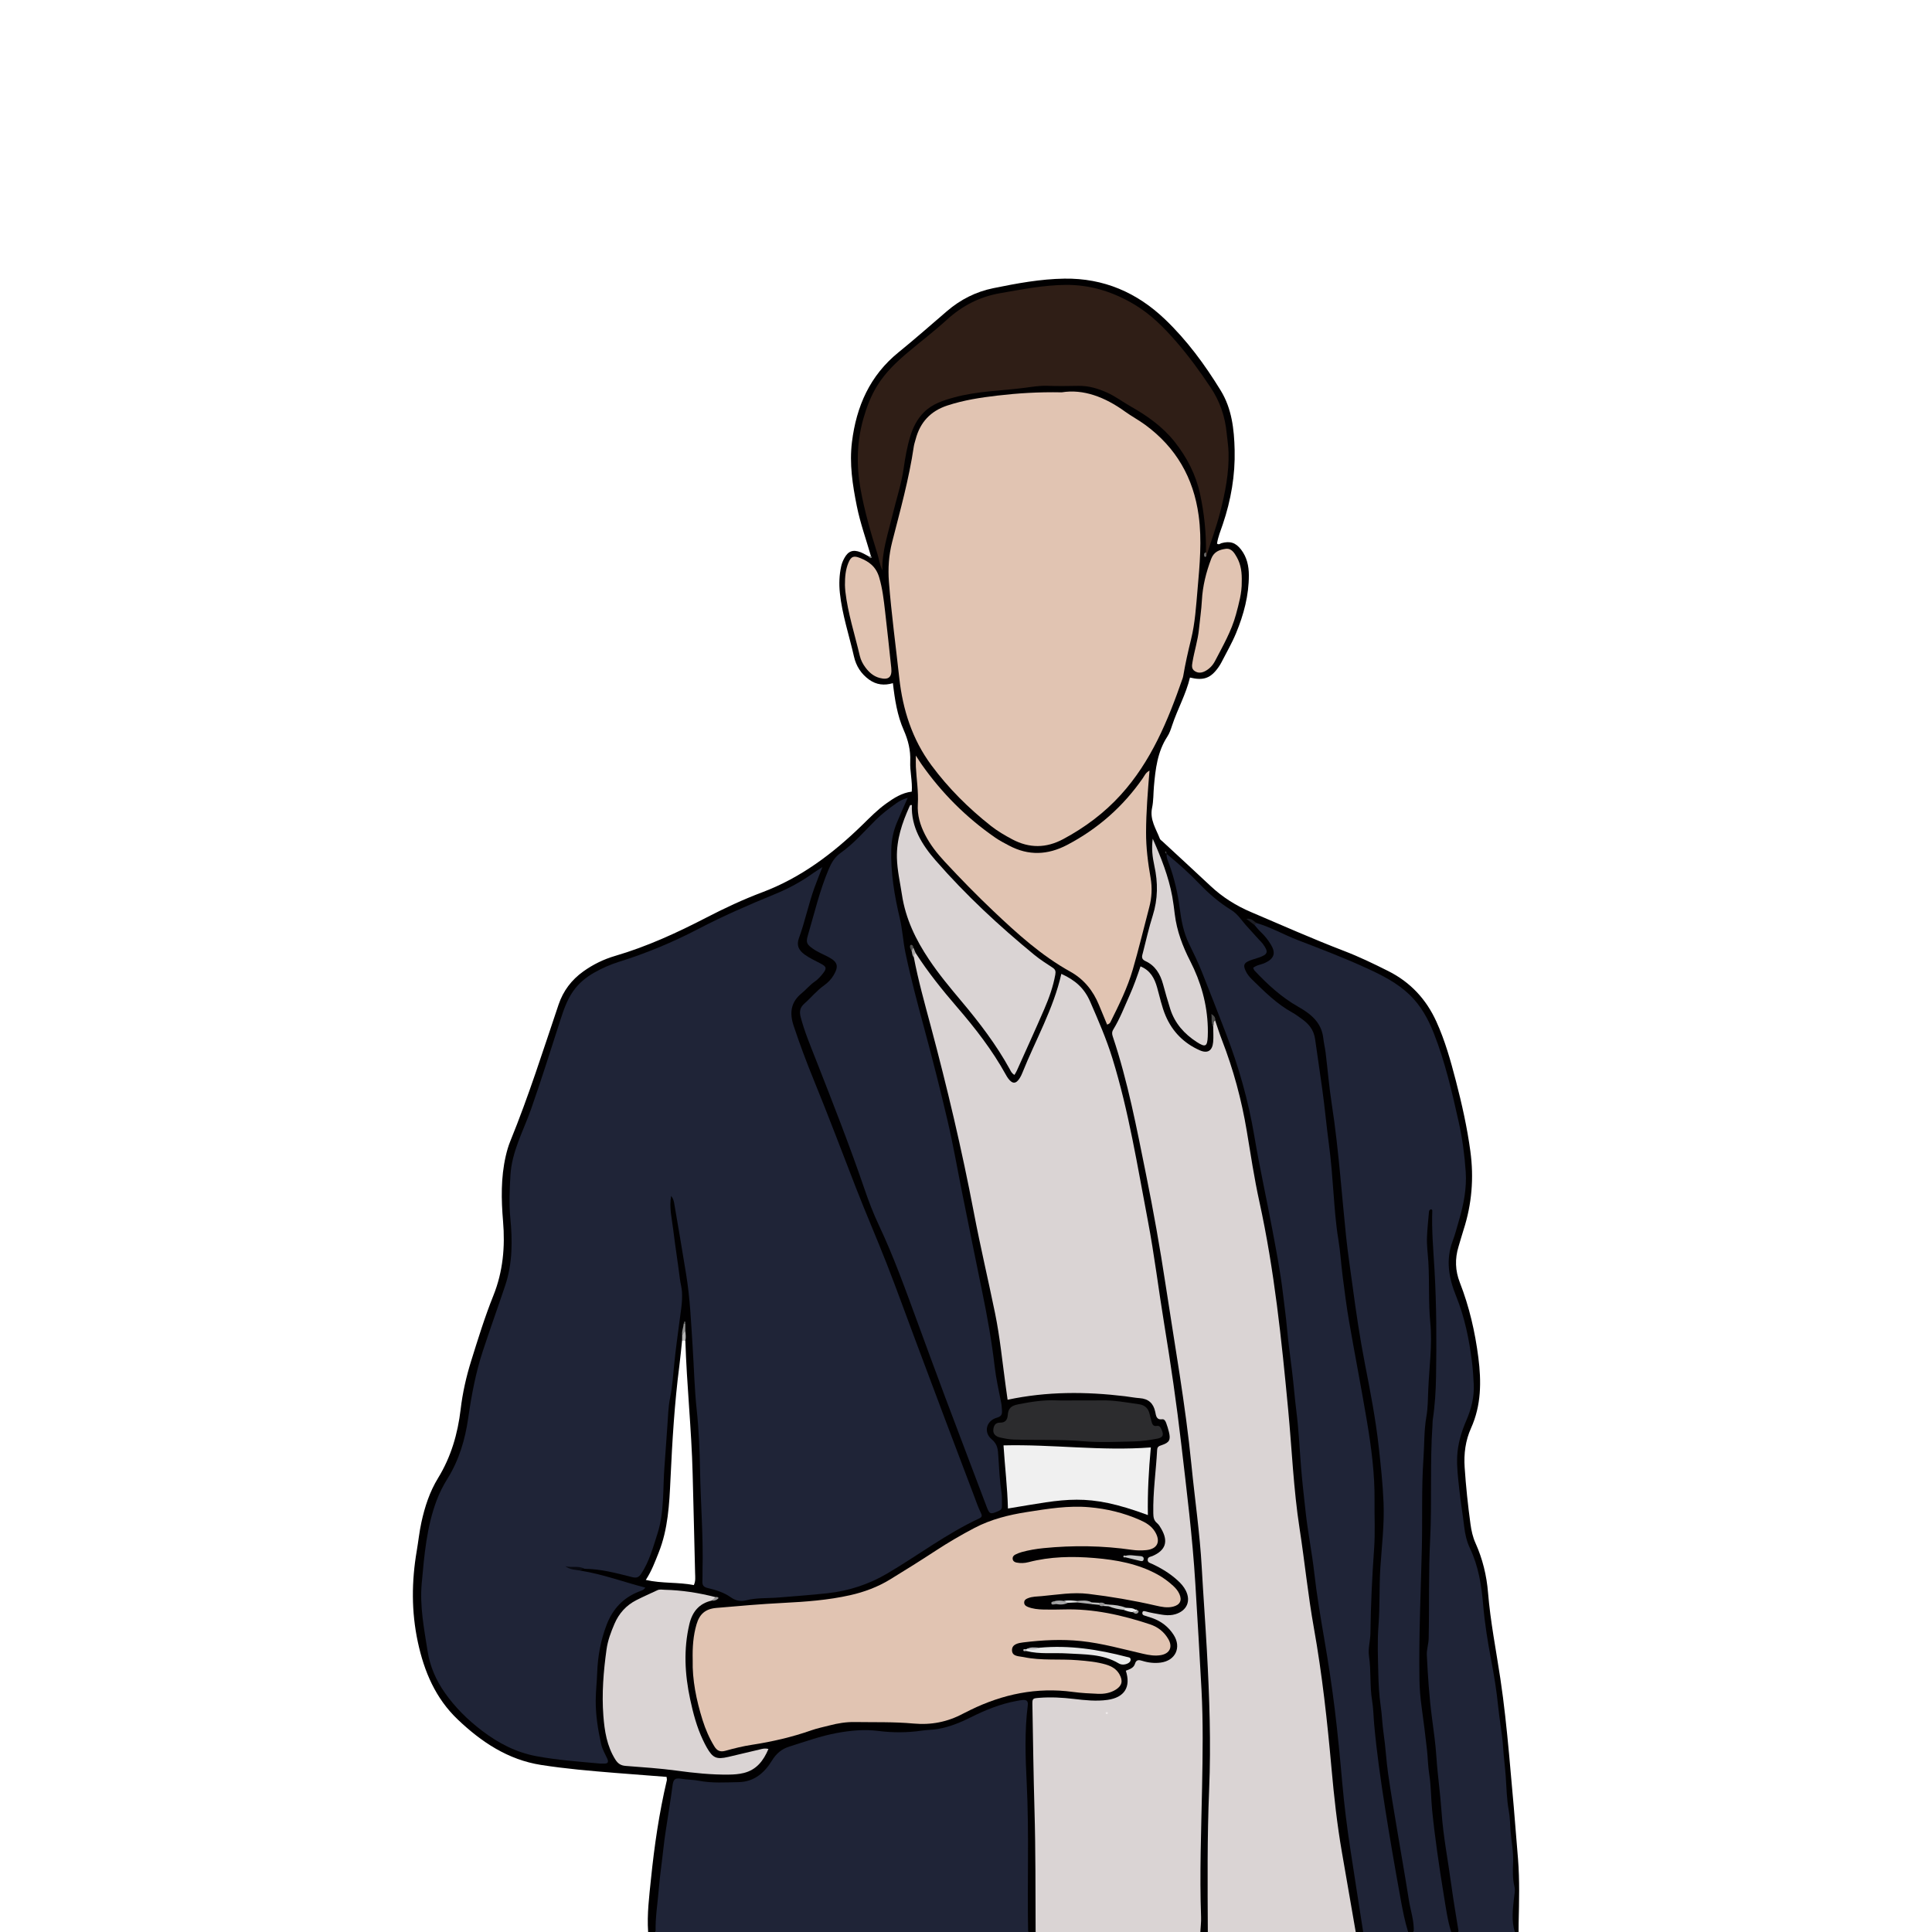 <?xml version="1.0" encoding="utf-8"?>
<!-- Generator: Adobe Illustrator 27.5.0, SVG Export Plug-In . SVG Version: 6.00 Build 0)  -->
<svg version="1.1" id="Design" xmlns="http://www.w3.org/2000/svg" xmlns:xlink="http://www.w3.org/1999/xlink" x="0px" y="0px"
	 viewBox="0 0 2000 2000" style="enable-background:new 0 0 2000 2000;" xml:space="preserve">
<rect style="fill:#FFFFFF;" width="2000" height="2000"/>
<g>
	<path style="fill:#DAD4D4;" d="M1242.58,2000c-56.841,0-113.683,0-170.524,0c-2.354-2.587-2.621-5.794-2.698-9.06
		c-0.061-2.583-0.097-5.167-0.043-7.749c1.36-64.241-3.085-128.422-1.949-192.66c0.138-7.781-2.274-15.325-1.84-23.14
		c0.547-9.858,2.297-11.641,12.108-12.302c19.729-1.33,39.288,2.276,58.98,1.898c3.871-0.074,7.763,0.153,11.581-0.695
		c10.912-2.424,16.619-9.728,16.047-20.484c-0.528-9.931,10.522-20.128,20.424-18.632c6.112,0.924,12.21,1.65,18.277,0.181
		c11.429-2.767,15.377-11.879,9.866-22.137c-3.995-7.436-10.116-12.436-17.59-16.012c-2.917-1.396-6.007-2.381-8.908-3.801
		c-2.664-1.303-5.497-2.773-4.72-6.389c0.887-4.126,4.404-3.14,7.103-2.783c5.758,0.76,11.433,2.209,17.22,2.687
		c7.827,0.646,15.297-0.79,18.902-8.651c3.395-7.402-0.064-13.674-5.169-19.295c-7.085-7.801-16.053-12.896-24.997-18.094
		c-10.059-5.846-10.193-9.372-0.751-15.623c9.302-6.158,11.808-13.494,5.24-22.865c-7.035-10.038-8.3-20.601-7.788-32.093
		c0.733-16.446,2.397-32.806,4.06-49.171c0.416-4.093,2.031-7.09,5.608-9.551c8.176-5.626,8.474-15.442,0.289-21.149
		c-4.568-3.185-7.529-6.808-8.932-12.011c-1.626-6.031-5.94-8.979-11.828-9.944c-30.981-5.081-62.077-7.609-93.478-4.689
		c-12.524,1.165-25.104,1.604-37.379,4.808c-7.745,2.022-9.506-3.593-10.469-9.274c-2.427-14.324-3.879-28.786-5.715-43.193
		c-5.235-41.076-15.131-81.243-24.021-121.591c-10.213-46.35-17.438-93.332-29.588-139.265
		c-11.559-43.701-22.631-87.527-33.75-131.341c-1.265-4.984-2.961-9.938-2.248-15.237c0.58-2.256,1.303-4.39,4.152-4.591
		c2.976,0.886,4.893,3.099,6.491,5.535c15.1,23.014,33.673,43.273,51.059,64.472c13.332,16.255,25.316,33.436,35.988,51.554
		c2.046,3.473,3.834,8.501,8.789,7.77c4.107-0.606,5.323-5.341,6.751-8.848c10.092-24.797,22.393-48.644,31.626-73.817
		c2.118-5.773,3.763-11.646,5.431-17.531c2.61-9.21,5.453-10.561,13.572-5.297c11.932,7.736,20.274,18.357,26.158,31.507
		c23.806,53.207,35.91,109.598,46.702,166.437c9.211,48.514,17.241,97.21,25.115,145.957
		c12.814,79.335,22.922,159.011,31.119,238.905c3.448,33.606,4.488,67.523,6.893,101.259c4.204,58.98,4.445,118.005,3.107,176.98
		c-0.9,39.669-1.209,79.324-1.563,118.989C1245.258,1993.542,1245.188,1997.12,1242.58,2000z"/>
	<path style="fill:#DAD4D4;" d="M1403.416,2000c-51.028,0-102.056,0-153.084,0c-3.079-3.48-2.785-7.777-2.789-11.95
		c-0.039-38.409-1.371-76.879,0.423-115.207c1.42-30.34,1.673-60.635,1.285-90.926c-0.487-38.016-2.901-75.983-5.329-113.942
		c-2.841-44.413-5.903-88.772-11.442-132.962c-6.58-52.496-12.909-104.975-21.406-157.254
		c-10.822-66.583-21.268-133.195-35.129-199.226c-7.028-33.479-14.143-66.948-24.73-99.538c-2.241-6.9-1.803-13.175,1.496-19.595
		c8.711-16.949,16.45-34.328,22.915-52.281c3.081-8.555,7.489-9.526,14.519-3.731c4.639,3.824,7.27,8.935,9.28,14.488
		c3.193,8.823,4.834,18.078,7.711,26.99c5.446,16.871,16.57,28.963,31.69,37.566c9.7,5.519,14.212,2.724,14.487-8.492
		c0.095-3.869-0.169-7.748,0.267-11.615c0.665-2.745,0.492-6.135,4.69-6.203c3.71,2.644,4.414,6.968,6.021,10.795
		c18.008,42.895,27.117,88.053,34.313,133.739c7.233,45.923,18.884,91.068,24.54,137.271c6.271,51.234,12.196,102.5,15.55,154.039
		c3.817,58.673,12.414,116.817,21.678,174.793c9.835,61.549,17.303,123.308,22.963,185.358
		c4.108,45.036,12.514,89.492,20.763,133.934C1404.96,1990.698,1406.975,1995.518,1403.416,2000z"/>
	<path style="fill:#010001;" d="M1255.889,1062.274c0.02,5.485,0.455,11.007-0.035,16.446c-0.811,8.995-5.71,12.169-13.906,8.527
		c-16.266-7.229-28.183-19.098-35.237-35.576c-4.078-9.526-6.083-19.695-8.918-29.606c-2.657-9.29-6.844-17.443-17.134-21.668
		c-3.377,10.026-6.846,19.96-11.148,29.58c-5.396,12.064-10.115,24.448-17.035,35.764c-1.555,2.543-1.415,4.63-0.544,7.228
		c15.63,46.571,24.716,94.712,34.431,142.721c7.678,37.947,14.472,76.045,20.265,114.309
		c9.412,62.161,20.568,124.065,26.765,186.703c3.492,35.3,8.678,70.438,10.649,105.886c1.594,28.672,3.727,57.308,5.312,85.984
		c2.656,48.064,4.34,96.13,2.33,144.222c-2.051,49.07-1.605,98.133-1.352,147.208c-2.584,0-5.167,0-7.751,0
		c0.275-5.148,0.947-10.311,0.761-15.443c-1.622-44.87,0.19-89.705,1.047-134.552c0.642-33.558,1.175-67.131-0.599-100.668
		c-1.941-36.71-4.174-73.406-6.393-110.099c-2.922-48.331-8.982-96.283-14.558-144.305c-4.832-41.619-10.871-83.066-17.679-124.428
		c-5.861-35.609-10.146-71.505-16.92-106.952c-10.764-56.317-19.707-113.065-36.702-168.029
		c-6.196-20.039-14.577-39.254-22.92-58.439c-6.161-14.168-15.341-22.306-29.929-28.963c-8.177,36.372-26.818,68.58-40.465,102.767
		c-0.714,1.789-1.578,3.55-2.603,5.178c-3.845,6.103-7.516,6.232-11.864,0.452c-0.966-1.284-1.795-2.683-2.573-4.092
		c-13.957-25.274-31.53-47.952-50.323-69.719c-15.408-17.847-30.136-36.191-42.924-56.033c-1.082-0.694-2.162-1.388-2.6-2.676
		c-0.015,0.033-0.553,0.695-0.553,0.695s0.47,0.712,0.485,0.756c0.149,1.801-0.581,3.666,0.678,5.28
		c4.573,24.095,11.197,47.685,17.524,71.35c17.079,63.874,32.288,128.168,44.656,193.147c6.631,34.839,14.807,69.381,21.931,104.13
		c5.123,24.987,7.557,50.399,11.041,75.643c0.657,4.761,1.333,9.519,1.962,14.003c40.628-8.688,80.994-8.493,121.504-3.624
		c5.123,0.616,10.21,1.645,15.348,1.996c9.062,0.619,14.137,5.469,15.962,14.086c0.878,4.146,1.121,8.561,7.413,7.771
		c2.054-0.258,3.263,1.977,3.926,3.792c1.105,3.023,2.068,6.115,2.832,9.242c2.01,8.222,0.636,11.035-7.538,13.752
		c-2.767,0.92-4.454,1.543-4.634,4.856c-1.19,21.901-4.418,43.672-3.989,65.687c0.079,4.081,0.517,7.391,3.905,10.173
		c1.923,1.579,3.276,3.985,4.538,6.215c7.336,12.954,4.265,21.989-9.347,27.856c-1.958,0.844-4.755,0.728-4.898,3.792
		c-0.14,3.005,2.452,3.359,4.446,4.288c9.705,4.521,18.781,10.007,26.705,17.296c3.355,3.086,6.342,6.428,8.367,10.544
		c5.367,10.908,0.922,20.637-10.697,24.241c-7.865,2.439-15.349,0.207-22.943-1.027c-2.859-0.465-5.668-1.252-8.484-1.955
		c-1.366-0.341-2.517-0.407-2.888,1.312c-0.326,1.511,0.43,2.51,1.743,2.971c2.738,0.96,5.549,1.711,8.286,2.675
		c9.455,3.328,17.05,9.131,22.415,17.602c8.175,12.91,1.777,26.5-13.428,28.544c-6.473,0.87-12.872,0.158-19.136-1.804
		c-3.214-1.006-6.207-1.541-7.536,2.987c-1.323,4.508-5.677,5.739-9.478,7.236c5.43,16.852-1.354,27.724-19.025,30.199
		c-11.585,1.623-23.204,0.368-34.762-0.997c-11.889-1.405-23.799-2.073-35.761-1.14c-7.233,0.564-7.301,0.576-7.162,8.031
		c0.665,35.836,1.09,71.68,2.135,107.505c1.233,42.296,0.991,84.597,1.178,126.897c-2.584,0-5.167,0-7.751,0
		c-3.075-3.48-2.791-7.774-2.811-11.952c-0.071-14.208-0.324-28.423,0.025-42.623c1.3-52.95-2.654-105.829-1.996-158.767
		c0.052-4.197-0.026-8.395,0.156-12.591c0.496-11.451,0.04-11.934-10.885-9.616c-13.026,2.764-25.72,6.983-37.268,13.417
		c-31.664,17.645-65.966,19.677-100.688,16.897c-18.722-1.499-36.673,0.123-54.634,4.488c-7.214,1.753-14.29,4.049-21.436,6.071
		c-15.073,4.265-28.651,9.596-37.84,24.343c-8.283,13.293-22.413,18.409-38.525,18.318c-16.18-0.091-32.281-0.71-48.267-3.021
		c-7.24-1.047-10.527,1.052-11.688,8.613c-6.96,45.311-13.348,90.682-16.918,136.408c-0.278,3.559-0.256,7.137-2.84,10.012
		c-2.584,0-5.167,0-7.751,0c-1.275-18.435,1.087-36.691,2.948-54.945c3.502-34.347,8.476-68.476,16.414-102.121
		c0.203-0.861-0.12-1.845-0.259-3.515c-17.685-1.366-35.349-2.667-53.001-4.108c-25.725-2.099-51.465-4.271-76.963-8.27
		c-34.18-5.361-61.619-23.632-86.126-46.941c-23.096-21.968-34.875-49.721-41.432-80.366c-6.72-31.402-6.504-62.723-1.128-94.205
		c1.682-9.847,2.691-19.794,4.824-29.584c3.523-16.179,8.596-31.757,17.291-45.927c13.426-21.877,20.372-45.868,23.345-71.104
		c2.009-17.049,5.77-33.675,10.863-50.012c7.096-22.763,14.126-45.572,23.008-67.712c9.973-24.857,12.269-50.503,10.027-76.95
		c-1.911-22.548-2.321-45.148,2.771-67.435c1.215-5.319,2.746-10.636,4.806-15.679c18.891-46.269,33.916-93.898,49.896-141.191
		c4.799-14.203,13.414-25.594,25.597-34.317c10.06-7.202,21.057-12.596,32.876-16.063c32.945-9.664,63.963-23.868,94.34-39.596
		c18.91-9.791,38.16-18.813,58.093-26.311c40.041-15.062,73.291-40.213,103.558-69.721c7.866-7.669,15.518-15.54,24.456-21.969
		c8.081-5.813,16.402-11.251,26.71-12.488c0.761-10.834-2.025-21.021-1.594-31.281c0.483-11.5-2.109-21.911-6.766-32.475
		c-6.654-15.092-9.211-31.471-11.172-48.525c-8.96,2.67-17.163,1.73-24.673-3.689c-8.251-5.954-13.395-14.03-15.598-23.728
		c-4.989-21.966-12.264-43.417-14.639-65.982c-0.991-9.422-0.628-18.692,1.438-27.88c0.627-2.79,1.783-5.543,3.149-8.069
		c4.005-7.404,9.025-9.243,16.903-6.175c2.975,1.159,5.724,2.899,8.576,4.374c0.732,0.164,1.581,1.598,2.135-0.194
		c-4.953-17.33-11.118-34.321-14.673-52.043c-4.388-21.873-7.793-43.771-5.006-66.252c4.584-36.971,18.556-68.79,48.177-92.821
		c17.042-13.826,33.509-28.361,50.17-42.653c13.994-12.003,29.852-20.074,47.988-23.771c24.357-4.964,48.757-9.533,73.718-9.881
		c40.531-0.564,74.947,14.35,103.947,42.046c22.781,21.757,41.314,46.997,57.73,73.775c11.538,18.82,13.891,40.04,14.417,61.455
		c0.648,26.36-3.797,52.012-12.25,76.988c-2.245,6.632-4.972,13.152-6,20.036c2.074,1.543,3.303-0.119,4.645-0.482
		c8.891-2.407,14.679-0.623,20.321,6.741c5.951,7.768,7.986,16.892,8.004,26.389c0.04,20.961-5.31,40.889-13.243,60.054
		c-4.301,10.393-10.022,20.201-15.151,30.248c-0.877,1.719-1.906,3.377-3.017,4.956c-8.057,11.442-15.434,14.197-29.572,10.759
		c-4.056,17.247-12.926,32.722-18.445,49.494c-1.305,3.966-2.66,8.091-4.917,11.538c-10.311,15.75-12.337,33.63-13.924,51.663
		c-0.65,7.39-0.392,14.957-1.92,22.152c-2.593,12.219,4.095,21.681,8.053,31.997c0.419,1.093,1.716,1.87,2.655,2.74
		c16.576,15.358,33.248,30.613,49.712,46.09c12.378,11.636,26.406,20.464,42.037,27.115c32.028,13.629,63.834,27.772,96.346,40.249
		c15.657,6.008,30.759,13.294,45.744,20.828c22.829,11.477,39.151,28.997,49.711,52.189c8.996,19.758,14.797,40.545,20.232,61.439
		c6.25,24.026,11.67,48.222,15.004,72.881c3.741,27.667,1.538,54.682-7.028,81.227c-1.879,5.824-3.471,11.741-5.265,17.593
		c-3.826,12.485-3.397,24.802,1.35,36.964c9.786,25.071,15.794,51.073,19.198,77.721c3.189,24.966,3.066,49.533-7.569,73.121
		c-5.813,12.892-7.543,26.579-6.602,40.668c1.313,19.647,3.37,39.219,6.044,58.718c0.917,6.69,2.362,13.343,5.17,19.581
		c7.357,16.344,11.547,33.578,12.995,51.33c2.443,29.955,8.301,59.383,12.759,89.028c3.885,25.839,6.553,51.831,8.984,77.832
		c3.392,36.289,6.44,72.612,9.3,108.947c1.724,21.909,1.125,43.881,0.648,65.834c-0.07,3.222-0.059,6.446-0.085,9.669
		c-1.292,0-2.584,0-3.875,0c-5.301-2.935-4.287-8.139-4.647-12.866c-1.125-14.785,1.048-29.485,0.645-44.357
		c-0.798-29.424-4.606-58.513-6.895-87.744c-3.373-43.083-7.169-86.196-15.005-128.763c-5.031-27.327-8.554-54.825-11.573-82.412
		c-1.167-10.664-3.213-21.244-7.751-30.89c-12.013-25.536-11.823-53.264-15.749-80.312c-3.559-24.518,1.284-47.304,10.593-69.801
		c8.661-20.928,5.267-42.618,1.813-64.003c-3.35-20.738-8.103-41.188-16.319-60.655c-7.611-18.033-7.999-36.223-2.078-54.862
		c4.391-13.823,8.94-27.594,11.52-41.986c2.894-16.147,2.213-32.244-0.062-48.162c-5.676-39.719-15.604-78.467-28.414-116.498
		c-11.844-35.164-36.183-57.438-69.857-71.811c-29.702-12.678-60.038-23.748-89.616-36.691c-7.394-3.235-14.663-6.746-22.106-9.821
		c-1.796-0.781-2.997-2.597-6.028-3.396c2.751,1.065,3.964,2.558,5.588,3.487c6.229,5.256,11.822,11.065,15.652,18.302
		c5.355,10.121,3.152,16.886-7.002,22.23c-8.815,4.64-8.893,4.922-2.116,11.97c10.804,11.235,22.814,21.055,36.428,28.611
		c16.705,9.271,26.303,22.4,28.675,41.915c6.033,49.629,12.798,99.147,17.311,148.977c6.318,69.76,16.233,139.067,29.703,207.85
		c8.693,44.394,15.687,89.224,13.989,134.49c-1.316,35.068-2.913,70.181-4.89,105.251c-1.634,28.989-0.534,58.018,2.038,86.993
		c6.628,74.678,20.017,148.331,33.132,222.032c0.794,4.464,1.763,8.972-1.62,12.922c-1.938,0-3.876,0-5.813,0
		c-4.035-2.029-4.56-6.015-5.345-9.785c-12.709-61.022-22.992-122.436-30.506-184.327c-3.501-28.837-5.794-57.787-7.082-86.744
		c-1.015-22.819,0.44-45.84,2.175-68.605c5.347-70.145,5.228-139.885-9.628-209.031c-13.106-60.999-21.715-122.721-27.554-184.755
		c-5.413-57.517-11.585-114.904-19.399-172.143c-2.025-14.83-8.492-25.271-21.302-32.376c-16.254-9.014-29.862-21.379-42.918-34.406
		c-2.287-2.282-4.483-4.653-6.272-7.362c-6.381-9.661-4.755-15.047,5.897-19.487c1.787-0.745,3.633-1.344,5.442-2.039
		c5.52-2.12,7.331-6.103,3.176-10.372c-11.89-12.217-20.806-27.312-35.372-36.927c-14.125-9.324-26.22-20.973-37.657-33.274
		c-7.226-7.772-17.276-12.708-22.401-22.503c-0.068-1.125-2.296-1.472-1.135-3.074c-0.914,1.782,1.368,2.365,1.434,3.801
		c8.449,15.975,12.156,33.365,14.29,50.992c2.286,18.887,8.692,36.2,16.443,53.38c21.519,47.696,42.668,95.894,53.108,147.246
		c16.834,82.798,35.819,165.286,43.796,249.71c3.153,33.375,8.541,66.586,10.606,100.039c5.419,87.79,21.698,174.086,34.31,260.896
		c5.519,37.985,8.045,76.32,12.284,114.46c4.387,39.474,11.557,78.532,17.039,117.839c0.862,6.181,3.755,12.568,0.064,18.846
		c-2.584,0-5.167,0-7.751,0c-4.781-27.621-9.548-55.244-14.345-82.862c-4.97-28.616-8.117-57.467-10.705-86.367
		c-4.372-48.833-9.673-97.532-18.313-145.827c-6.076-33.967-9.45-68.332-14.729-102.414c-6.33-40.866-7.951-82.155-11.838-123.24
		c-6.832-72.221-14.249-144.365-29.824-215.416c-5.308-24.217-8.994-48.8-13.068-73.274c-5.364-32.223-13.856-63.549-25.666-94.001
		c-2.557-6.594-4.653-13.367-6.962-20.057c-0.635-0.652-1.061-1.96-1.569-2.091c-1.383-0.357-0.646,1.103-0.801,1.665
		C1255.03,1058.158,1254.723,1060.275,1255.889,1062.274z"/>
	<path style="fill:#1F2437;" d="M1463.487,2000c0.6-11.428-3.328-22.186-5.057-33.263c-3.86-24.722-8.295-49.354-12.392-74.04
		c-3.151-18.982-6.419-37.951-9.115-56.998c-1.933-13.658-2.581-27.501-4.611-41.141c-1.42-9.542-1.621-19.163-3.039-28.712
		c-1.648-11.095-2.193-22.406-2.453-33.641c-0.381-16.458-1.093-33.011,0.183-49.379c1.558-19.97,0.631-39.962,1.932-59.862
		c1.469-22.463,4.231-44.895,3.319-67.407c-0.778-19.217-2.864-38.376-4.969-57.535c-3.197-29.1-8.775-57.747-14.361-86.392
		c-5.223-26.789-9.204-53.768-12.808-80.77c-2.248-16.84-4.843-33.659-6.615-50.59c-2.173-20.757-3.963-41.538-5.956-62.302
		c-2.42-25.201-5.069-50.419-8.962-75.485c-2.706-17.426-4.149-35.046-6.276-52.565c-0.618-5.092-1.882-10.109-2.446-15.205
		c-1.81-16.342-12.982-25.186-25.927-32.511c-17.324-9.803-31.738-23.062-45.229-37.455c-0.602-0.642-0.821-1.643-1.412-2.881
		c3.656-2.977,8.347-3.233,12.305-5.098c9.493-4.472,11.413-10.205,5.842-19.221c-2.879-4.66-6.258-8.969-10.313-12.746
		c-2.339-2.179-4.289-4.777-6.415-7.186c-0.462-1.851,0.056-2.73,2.089-2.102c14.899,4.376,28.377,12.178,42.801,17.727
		c24.04,9.247,48.125,18.41,71.536,29.2c15.832,7.297,31.353,15.091,44.12,27.39c11.659,11.233,19.255,25.151,25.046,39.847
		c11.702,29.695,18.81,60.759,25.756,91.85c3.792,16.976,6.071,34.184,7.248,51.421c1.166,17.059-2.111,33.918-6.967,50.354
		c-2.097,7.099-3.868,14.328-6.481,21.236c-7.427,19.632-4.115,38.391,3.474,57.106c8.874,21.885,13.546,44.807,16.452,68.198
		c0.956,7.692,1.427,15.333,1.821,23.047c0.677,13.243-2.516,25.609-7.663,37.523c-5.157,11.938-8.857,24.358-9.458,37.195
		c-0.523,11.16,0.917,22.464,2.101,33.64c1.385,13.068,3.599,26.047,5.133,39.102c0.911,7.75,2.573,15.28,5.914,22.275
		c8.896,18.623,12.008,38.436,13.734,58.786c1.625,19.167,4.7,38.196,8.29,57.128c2.987,15.754,5.615,31.567,7.18,47.563
		c1.405,14.356,4.271,28.594,5.18,42.966c0.63,9.956,1.979,19.833,2.702,29.77c0.86,11.813,0.969,23.728,3.151,35.466
		c1.288,6.928,1.299,14.096,1.858,21.092c0.869,10.873,3.09,21.656,2.622,32.694c-0.352,8.319-0.61,16.698,1.416,25.023
		c0.959,3.942-0.128,8.266-0.573,12.448c-1.221,11.468-2.593,23.056,0.936,34.44c-19.378,0-38.755,0-58.133,0
		c-3.355-3.468-4.031-7.963-4.793-12.434c-9.764-57.308-17.45-114.857-21.69-172.878c-1.974-27.017-7.16-53.735-8.512-80.865
		c-0.369-7.411-1.57-14.867-0.722-22.218c3.16-27.382,0.344-54.885,1.906-82.246c2.192-38.392,0.278-76.843,2.196-115.172
		c2.709-54.133,7.239-108.199,5.211-162.446c-0.77-20.604-0.907-41.272-3.173-61.815c-0.918-8.318-0.53-16.642,0.091-24.934
		c-0.207,31.262,1.234,62.503,2.401,93.729c0.676,18.079,0.956,36.058-0.054,54.137c-1.313,23.514-2.956,47-4.815,70.468
		c-2.681,33.848-0.416,67.809-2.291,101.6c-1.613,29.066-1.029,58.075-1.504,87.107c-0.159,9.698-1.776,19.249-2.107,28.954
		c-1.206,35.354,3.331,70.217,7.611,105.155c4.747,38.75,5.347,77.93,11.853,116.511c3.597,21.33,6.373,42.795,10.428,64.052
		c0.838,4.391,2.304,8.83,0.212,13.293C1489.323,2000,1476.405,2000,1463.487,2000z"/>
	<path style="fill:#1F2437;" d="M678.688,2000c-0.389-15.158,2.143-30.083,3.37-45.114c1.099-13.459,3.135-26.78,4.557-40.182
		c1.555-14.658,4.177-29.202,6.332-43.797c1.076-7.292,2.286-14.568,3.18-21.883c0.855-6.996,2.287-8.762,9.123-7.659
		c6.057,0.977,12.25,0.918,18.155,2.058c13.816,2.667,27.667,1.666,41.468,1.408c15.609-0.291,26.466-9.546,34.162-22.136
		c4.487-7.339,9.902-12.096,18.122-14.667c16.278-5.091,32.375-10.966,49.153-14.036c14.146-2.588,28.33-3.983,43.055-2.113
		c14.898,1.893,30.212,1.852,45.311-0.395c5.393-0.802,10.926-0.723,16.287-1.666c11.802-2.076,22.845-6.482,33.525-11.837
		c15.305-7.672,31.047-14.138,48.006-17.193c2.206-0.397,4.419-0.841,6.647-1.003c3.725-0.271,5.31,1.57,4.835,5.296
		c-3.444,26.994-2.454,54.194-1.116,81.13c2.547,51.283,0.455,102.536,1.445,153.788C935.766,2000,807.227,2000,678.688,2000z"/>
	<path style="fill:#1F2437;" d="M1207.61,883.931c12.014,9.725,23.506,20.021,34.203,31.191
		c9.843,10.278,20.617,19.454,32.755,26.914c7.055,4.336,11.15,11.484,16.599,17.288c4.15,4.42,8.1,9.132,12.297,13.576
		c1.329,1.407,2.778,2.735,3.904,4.293c6.093,8.432,5.283,10.825-4.726,14.258c-3.046,1.045-6.199,1.821-9.164,3.054
		c-5.845,2.429-6.66,4.756-4.047,10.406c1.508,3.262,3.611,6.051,6.188,8.573c13.119,12.841,26.063,25.867,42.393,34.816
		c3.094,1.695,5.915,3.898,8.823,5.922c7.606,5.296,13.135,11.374,14.556,21.523c2.4,17.136,4.99,34.249,7.364,51.399
		c2.682,19.381,4.432,38.865,7.034,58.257c2.214,16.499,3.425,33.202,4.68,49.861c1.201,15.95,2.355,31.971,4.985,47.838
		c2.096,12.646,2.824,25.512,4.473,38.239c2.018,15.583,3.969,31.192,6.647,46.669c5.962,34.451,12.689,68.771,18.472,103.251
		c4.569,27.242,8.172,54.639,7.868,82.386c-0.179,16.374,0.735,32.812-0.416,49.111c-2.063,29.225-3.49,58.44-3.819,87.735
		c-0.09,7.982-2.687,16.006-1.488,24c2.296,15.304,0.669,30.821,3.221,46.129c1.312,7.867,1.371,15.981,2.085,23.977
		c2.627,29.424,6.836,58.593,11.433,87.759c4.945,31.376,10.366,62.66,16.052,93.903c2.065,11.348,4.287,22.685,7.688,33.741
		c-15.502,0-31.004,0-46.507,0c-4.474-28.184-8.773-56.4-13.113-84.601c-3.557-23.112-6.481-46.366-8.557-69.732
		c-2.242-25.236-4.613-50.499-7.684-75.65c-2.951-24.174-6.643-48.271-10.751-72.31c-3.941-23.063-7.916-46.148-10.535-69.452
		c-2.362-21.016-6.613-41.821-8.918-62.841c-1.678-15.302-3.467-30.614-4.715-45.989c-1.582-19.493-2.438-39.053-4.894-58.512
		c-1.725-13.667-2.76-27.459-4.441-41.162c-1.874-15.276-3.99-30.532-5.377-45.854c-1.072-11.842-2.765-23.584-4.149-35.375
		c-2.547-21.7-6.711-43.109-10.709-64.549c-6.117-32.805-13.372-65.379-18.921-98.313c-6.099-36.199-16.051-71.395-29.298-105.771
		c-8.214-21.317-16.464-42.626-24.942-63.839c-3.942-9.862-8.579-19.464-13.264-29.006c-5.77-11.753-8.047-24.314-9.711-37.119
		c-1.993-15.335-5.46-30.339-10.705-44.926c-1.291-3.59-3.159-7.123-2.777-11.164L1207.61,883.931z"/>
	<path style="fill:#010001;" d="M1502.242,2000c-3.888-12.608-5.564-25.665-7.697-38.617c-2.448-14.867-4.743-29.763-6.802-44.688
		c-1.972-14.291-3.792-28.594-5.202-42.971c-1.221-12.449-1.096-24.979-3.056-37.411c-1.289-8.176-1.348-16.608-2.279-24.923
		c-1.642-14.658-3.457-29.281-5.487-43.891c-1.324-9.526-2.163-19.184-2.317-28.797c-0.723-45.452,1.416-90.886,2.496-136.296
		c0.735-30.922-0.485-61.903,1.66-92.733c1-14.378,0.524-28.879,3.036-43.216c1.6-9.131,1.554-18.613,1.935-27.843
		c0.956-23.146,4.313-46.338,2.091-69.474c-2.011-20.932-0.76-41.865-1.989-62.737c-0.509-8.641-1.814-17.276-1.418-25.955
		c0.394-8.655,1.268-17.29,2.052-25.923c0.108-1.185,0.64-2.546,2.49-2.694c0.277,0.322,0.962,0.752,0.947,1.155
		c-0.79,20.635,1.13,41.197,2.306,61.737c2.102,36.725,2.158,73.449,1.58,110.178c-0.237,15.05-1.166,30.152-3.434,45.101
		c-0.24,1.585-0.124,3.22-0.236,4.828c-2.762,39.593-0.419,79.317-2.427,118.866c-1.736,34.18-0.815,68.305-1.527,102.446
		c-0.122,5.825-2.182,11.319-1.897,17.232c1.037,21.486,2.43,42.897,5.222,64.273c1.782,13.648,3.773,27.319,4.676,41.126
		c1.234,18.869,4.023,37.635,5.294,56.504c1.73,25.67,6.778,50.855,10.178,76.277c2.166,16.196,5.015,32.3,7.558,48.446
		C1507.409,2000,1504.826,2000,1502.242,2000z"/>
	<path style="fill:#737473;" d="M901.609,575.846c1.065,0.331,1.49,1.081,0.4,1.636c-1.228,0.625-2.231,0-2.535-1.442
		C900.186,575.976,900.898,575.911,901.609,575.846z"/>
	<path style="fill:#A9A6A6;" d="M945.947,990.729c-1.747-1.587-1.626-3.836-2.084-5.879c-0.379-1.688-1.775-3.889,1.805-3.583
		c0.756,1.802,1.513,3.605,2.27,5.407C946.329,987.561,946.504,989.325,945.947,990.729z"/>
	<path style="fill:#EFEAEA;" d="M1144.5,1773.178c0.383-0.333,0.771-0.947,1.148-0.941c1.03,0.018,1.469,0.789,1.067,1.69
		c-0.156,0.349-1.015,0.656-1.421,0.536C1144.935,1774.358,1144.758,1773.632,1144.5,1773.178z"/>
	<path style="fill:#4B4B4B;" d="M1255.889,1062.274c-2.568-3.749-1.123-7.86-1.896-12.541c3.389,1.956,4.342,4.043,3.974,6.809
		C1255.382,1057.766,1257.095,1060.549,1255.889,1062.274z"/>
	<path style="fill:#1F2437;" d="M601.224,1625.982c22.599,3.601,44.005,11.588,66.791,17.498c-2.015,2.932-4.454,3.276-6.668,4.151
		c-16.199,6.409-27.02,17.846-33.301,34.193c-6.194,16.122-9.22,32.545-9.836,49.831c-0.341,9.581-1.488,19.204-1.522,28.86
		c-0.054,15.187,2.292,30.043,5.585,44.831c1.226,5.505,4.053,10.151,6.311,15.109c1.818,3.995,0.414,5.348-3.536,5.222
		c-1.29-0.041-2.591,0.067-3.873-0.049c-22.044-1.994-44.124-3.578-65.943-7.632c-21.126-3.925-39.543-13.62-56.352-26.426
		c-14.637-11.151-27.656-23.95-38.361-39.187c-9.279-13.208-15.413-27.37-17.895-43.238c-3.628-23.193-8.204-46.372-6.066-69.978
		c2.635-29.09,5.055-58.296,15.473-86.005c2.957-7.864,6.786-15.366,11.215-22.478c11.975-19.228,18.265-40.493,21.427-62.56
		c3.382-23.598,7.72-46.915,15.164-69.551c7.445-22.639,15.524-45.068,23.101-67.664c7.733-23.062,7.634-46.683,5.296-70.618
		c-1.406-14.394-0.659-28.904,0.154-43.426c1.393-24.875,13.463-46.179,21.419-68.809c10.678-30.371,20.265-61.084,30.157-91.7
		c3.38-10.462,6.758-20.642,13.096-29.877c5.857-8.533,13.435-14.721,22.164-19.664c8.132-4.606,16.654-8.384,25.655-11.194
		c28.363-8.853,55.703-20.255,82.049-34.003c25.742-13.432,52.309-24.997,79.177-35.981c14.01-5.728,27.41-12.935,39.774-21.854
		c2.548-1.838,5.266-3.441,9.425-6.138c-3.12,8.085-5.726,14.518-8.096,21.038c-6.272,17.254-9.87,35.33-16.196,52.589
		c-2.6,7.092-0.392,12.268,5.848,16.804c5.238,3.807,11.136,6.466,16.837,9.477c5.961,3.148,6.365,5,2.069,10.339
		c-2.414,3-5.078,6.018-8.221,8.161c-5.139,3.505-8.979,8.339-13.703,12.193c-11.352,9.261-12.65,20.434-8.228,33.737
		c6.304,18.964,13.297,37.659,20.846,56.131c15.105,36.96,29.198,74.308,43.63,111.528c10.24,26.408,21.609,52.377,31.915,78.76
		c10.307,26.385,19.908,53.045,29.841,79.577c10.27,27.433,20.535,54.868,30.86,82.28c9.873,26.209,19.809,52.394,29.745,78.579
		c2.168,5.714,4.105,11.556,6.821,17.004c1.507,3.024,1.537,4.575-1.566,6.018c-33.719,15.684-63.331,38.221-95.189,57.005
		c-19.054,11.234-39.787,18.013-61.884,20.443c-16.928,1.862-33.909,3.029-50.858,4.442c-11.125,0.927-22.495,0.059-33.566,2.924
		c-5.194,1.344-10.534,0.514-15.553-3.067c-7.125-5.082-15.62-7.748-24.094-9.701c-4.583-1.057-5.678-3.263-5.425-7.359
		c0.218-3.539,0.006-7.102,0.104-10.651c0.947-34.513-1.909-68.944-2.542-103.427c-0.388-21.129-1.253-42.418-3.511-63.515
		c-2.296-21.446-2.743-42.982-4.144-64.459c-1.647-25.254-2.646-50.578-6.821-75.729c-4.043-24.359-7.967-48.744-12.281-73.063
		c-0.44-2.48-1.03-4.939-3.156-7.744c-2.18,12.159,0.711,23.296,2.061,34.446c2.081,17.186,4.83,34.29,6.978,51.468
		c0.559,4.468,1.846,8.753,2.143,13.316c0.697,10.746-1.356,21.191-2.708,31.685c-1.844,14.311-3.866,28.593-5.278,42.96
		c-1.161,11.813-1.943,23.745-4.321,35.331c-1.959,9.545-2.051,19.234-2.786,28.72c-1.065,13.743-1.833,27.639-2.948,41.368
		c-1.917,23.609,0.015,47.727-7.432,70.739c-4.551,14.064-8.329,28.43-16.655,41.034c-2.586,3.914-4.824,4.75-9.466,3.585
		c-16.18-4.059-32.346-8.511-49.241-8.58c-5.08-1.026-10.268,0.19-13.534-0.845C593.809,1623.276,597.846,1623.231,601.224,1625.982
		z"/>
	<path style="fill:#E1C4B2;" d="M1099.159,406.145c22.353-3.655,44.719,4.938,65.36,19.84c6.794,4.905,14.274,8.865,21.024,13.824
		c31.825,23.383,49.98,54.705,55.311,93.944c3.476,25.581,1.074,50.925-1.151,76.281c-1.52,17.317-2.541,34.775-6.715,51.77
		c-3.078,12.53-5.946,25.098-8.086,37.826c-0.16,0.949-0.425,1.892-0.742,2.803c-15.094,43.459-32.428,85.676-64,120.443
		c-17.153,18.888-37.181,33.786-59.572,45.788c-17.598,9.433-34.986,9.611-52.676,0.223c-7.73-4.102-15.237-8.49-22.091-13.892
		c-23.189-18.277-43.968-38.961-61.572-62.715c-19.959-26.933-29.741-57.621-33.348-90.633c-3.61-33.037-8.096-65.971-10.681-99.129
		c-1.095-14.044-0.129-27.845,3.296-41.292c8.353-32.804,17.499-65.407,22.438-98.982c0.373-2.534,1.252-4.995,1.907-7.487
		c4.628-17.586,15.317-29.213,32.833-34.976c16.992-5.591,34.483-8.25,52.101-10.298
		C1053.64,407.06,1074.568,405.684,1099.159,406.145z"/>
	<path style="fill:#E1C4B2;" d="M717.076,1718.57c-0.327-13.651,0.575-25.433,3.977-37.078c3.09-10.575,9.12-15.97,20.443-16.967
		c23.132-2.037,46.257-4.029,69.449-5.205c23.209-1.176,46.363-2.865,69.114-7.977c14.576-3.275,28.474-8.451,41.232-16.23
		c15.975-9.739,31.826-19.696,47.488-29.929c12.985-8.484,26.341-16.306,40.058-23.49c17.04-8.925,35.427-13.501,54.363-16.457
		c21.374-3.336,42.61-6.862,64.449-4.952c18.214,1.592,35.572,5.801,52.257,13.14c6.314,2.777,12.081,6.165,15.768,12.259
		c6.151,10.164,2.537,17.884-9.202,19.014c-4.783,0.46-9.739,0.413-14.489-0.277c-30.513-4.434-61.072-4.829-91.723-1.791
		c-7.73,0.766-15.338,2.068-22.808,4.147c-2.158,0.601-4.263,1.479-6.283,2.457c-1.831,0.886-3.117,2.421-2.852,4.602
		c0.27,2.219,1.983,3.32,3.951,3.72c4.166,0.845,8.37,0.662,12.473-0.405c22.491-5.846,45.417-6.212,68.298-4.294
		c22.544,1.889,44.772,5.873,65.042,16.947c5.988,3.271,11.417,7.288,16.424,11.885c2.63,2.415,4.945,5.157,6.406,8.432
		c2.975,6.667,0.622,11.271-6.464,13.061c-6.187,1.564-12.268,0.226-18.189-1.139c-22.97-5.295-46.162-9.234-69.55-12.061
		c-16.2-1.958-32.204,0.855-48.246,2.315c-4.781,0.435-9.712,0.326-14.309,2.162c-1.854,0.741-3.607,1.68-3.878,3.88
		c-0.333,2.694,1.383,4.177,3.612,5.077c5.165,2.087,10.651,2.625,16.129,2.76c7.098,0.174,14.208,0.106,21.307-0.085
		c30.753-0.825,60.2,5.818,89.143,15.411c8.312,2.755,14.788,7.919,19.102,15.492c4.57,8.024,1.309,14.801-7.83,16.385
		c-6.122,1.061-12.157,0.043-18.206-1.339c-21.365-4.879-42.519-10.909-64.391-13.21c-19.989-2.104-39.991-1.061-59.881,1.383
		c-4.919,0.605-11.733,1.75-11.637,8.073c0.101,6.686,7.131,6.087,11.997,7.117c18.49,3.914,37.345,1.706,55.989,3.248
		c10.002,0.827,19.941,1.668,29.564,4.582c5.669,1.716,10.646,4.573,13.7,10.032c3.735,6.675,2.769,11.624-3.654,15.753
		c-5.606,3.603-12.055,4.681-18.559,4.426c-8.699-0.342-17.434-0.806-26.052-1.973c-37.357-5.063-72.453,2.285-105.993,18.667
		c-2.608,1.274-5.226,2.532-7.787,3.896c-16.073,8.565-32.805,11.855-51.279,10.162c-20.203-1.852-40.637-1.232-60.973-1.544
		c-8.757-0.134-17.357,1.286-25.821,3.509c-6.237,1.638-12.618,2.872-18.68,5.007c-20.133,7.091-40.777,11.847-61.857,15.082
		c-9.215,1.414-18.344,3.667-27.333,6.18c-5.372,1.502-8.636-0.11-11.335-4.505c-5.266-8.575-9.23-17.742-12.235-27.298
		C720.795,1759.897,716.568,1738.772,717.076,1718.57z"/>
	<path style="fill:#1F2437;" d="M939.669,825.92c-4.157,9.465-7.915,17.619-11.332,25.914c-3.577,8.684-5.42,17.68-5.698,27.204
		c-0.708,24.339,3.223,47.92,8.82,71.521c2.787,11.754,3.393,24.106,5.903,36.046c5.489,26.108,12.358,51.859,19.305,77.613
		c8.7,32.254,16.979,64.64,24.53,97.18c5.799,24.991,10.15,50.317,15.218,75.479c6.717,33.348,13.434,66.697,20.288,100.017
		c5.302,25.778,9.953,51.639,12.978,77.81c1.433,12.401,4.202,24.659,6.64,36.927c0.574,2.887,0.748,5.719,0.918,8.609
		c0.234,3.98-0.695,6.069-5.309,7.375c-10.936,3.093-14.075,15.068-5.317,22.379c6.232,5.203,6.438,10.768,6.861,17.624
		c0.769,12.471,1.346,24.981,3.252,37.382c0.729,4.742,0.312,9.659,0.442,14.495c0.072,2.674-1.398,3.79-3.766,4.824
		c-8.33,3.637-9.115,3.258-12.271-5.122c-14.182-37.653-28.567-75.229-42.716-112.895c-9.621-25.613-18.988-51.323-28.44-77
		c-12.566-34.138-24.773-68.402-40.343-101.366c-5.624-11.908-10.356-24.303-14.618-36.776
		c-15.413-45.105-32.839-89.435-50.242-133.79c-5.745-14.643-11.919-29.183-15.926-44.507c-1.495-5.716-0.677-9.954,3.721-13.845
		c6.988-6.183,12.856-13.533,20.575-19.013c3.874-2.75,7.351-6.255,9.855-10.534c5.393-9.218,4.208-13.608-5.201-18.648
		c-5.394-2.89-11.147-5.076-16.2-8.646c-6.234-4.404-7.519-6.358-5.359-13.673c6.829-23.127,12.277-46.704,21.744-68.993
		c2.77-6.522,6.159-12.32,12.407-16.718c13.497-9.501,24.268-22.118,35.917-33.709c6.644-6.611,14.054-12.262,21.685-17.641
		C931.137,829.225,934.497,827.335,939.669,825.92z"/>
	<path style="fill:#2F1E16;" d="M1248.408,571.748c0.295-20.32-1.827-40.469-6.075-60.259c-4.317-20.11-13.664-38.188-26.444-54.257
		c-12.373-15.557-28.378-26.884-45.542-36.582c-8.129-4.593-15.563-10.31-24.158-14.171c-9.524-4.278-19.215-7.224-29.777-7.051
		c-10.65,0.174-21.317,0.365-31.954-0.045c-8.133-0.313-16.031,1.085-23.977,2.109c-24.147,3.109-48.706,3.357-72.369,9.801
		c-11.485,3.127-22.843,6.641-31.711,15.534c-7.075,7.095-11.279,15.644-14.116,24.936c-3.283,10.755-5.209,21.845-6.801,32.969
		c-2.376,16.597-7.756,32.46-11.63,48.689c-3.202,13.415-7.432,26.569-9.356,40.343c-0.77,5.514-1.478,10.895-0.945,16.619
		c-2.966-5.508-3.512-11.456-5.267-17.055c-6.919-22.065-13.331-44.266-17.453-67.103c-4.475-24.791-3.854-49.202,3.1-73.431
		c3.382-11.784,7.704-23.068,14.221-33.627c8.464-13.715,20.032-24.601,32.016-34.696c13.25-11.162,27.135-21.713,39.912-33.367
		c16.013-14.605,34.03-23.902,55.234-27.583c22.44-3.895,44.803-8.369,67.698-8.593c26.16-0.256,50.05,7.404,72.268,20.886
		c16.432,9.971,29.65,23.294,42.222,37.745c13.152,15.118,24.823,31.175,35.879,47.786c9.472,14.231,14.793,29.829,16.441,46.835
		c0.649,6.702,1.762,13.315,1.958,20.112c0.609,21.137-3.465,41.62-8.651,61.833c-3.972,15.481-9.555,30.55-14.421,45.802
		C1247.194,574.633,1247.311,573.225,1248.408,571.748z"/>
	<path style="fill:#E1C4B2;" d="M1189.963,797.722c-1.787,21.925-3.493,42.793-3.564,63.793
		c-0.053,15.919,1.943,31.539,4.668,47.105c1.82,10.395,1.287,20.527-1.389,30.661c-5.677,21.5-10.834,43.149-17.056,64.489
		c-5.516,18.919-14.301,36.595-23.053,54.217c-0.601,1.21-1.473,2.083-3.516,2.664c-2.76-6.664-5.589-13.411-8.351-20.185
		c-6.05-14.839-15.633-26.782-29.688-34.591c-29.946-16.637-55.032-39.384-79.654-62.721
		c-17.342-16.438-34.031-33.537-50.296-51.044c-7.933-8.539-15.12-17.625-20.462-28.071c-5.077-9.929-8.173-20.205-7.472-31.578
		c0.796-12.924-1.378-25.752-2.023-38.634c-0.153-3.061-0.023-6.137-0.023-11.664c2.793,4.296,4.222,6.647,5.799,8.895
		c20.975,29.888,46.415,55.317,76.444,76.092c4.49,3.106,9.4,5.638,14.24,8.201c20.144,10.668,40.04,9.856,60.126-0.682
		c31.8-16.684,57.899-39.647,78.358-69.119C1184.824,803,1185.976,799.826,1189.963,797.722z"/>
	<path style="fill:#DAD4D4;" d="M1050.191,1112.739c-3.005-1.654-3.783-3.904-4.841-5.829
		c-14.049-25.562-31.674-48.57-50.382-70.813c-11.627-13.823-23.158-27.728-33.222-42.758
		c-13.752-20.538-24.311-42.274-28.058-67.174c-1.915-12.721-4.894-25.245-5.204-38.211c-0.452-18.879,5.379-36.143,12.991-52.997
		c0.327-0.725,0.529-2.031,2.497-1.497c-0.888,22.833,10.398,40.999,24.708,57.41c31.018,35.573,65.512,67.607,101.965,97.53
		c5.962,4.894,12.537,9.066,18.998,13.314c2.856,1.878,3.425,3.702,2.805,7.168c-2.234,12.478-6.469,24.292-11.449,35.812
		c-9.2,21.283-18.84,42.376-28.324,63.535C1052.024,1109.677,1051.143,1111.022,1050.191,1112.739z"/>
	<path style="fill:#DAD4D4;" d="M736.786,1656.933c-13.186,2.948-20.166,11.74-23.159,24.403
		c-6.137,25.964-4.723,51.863,0.805,77.67c3.106,14.501,6.854,28.85,13.288,42.325c1.249,2.616,2.525,5.231,3.968,7.743
		c6.216,10.82,9.999,12.495,22.143,9.698c10.987-2.531,21.945-5.182,32.916-7.784c2.493-0.592,4.961-1.43,8.737-0.445
		c-5.166,12.133-12.276,21.545-25.563,24.845c-5.021,1.246-10.173,1.603-15.359,1.67c-18.12,0.236-36.093-1.657-53.985-4.092
		c-17.601-2.396-35.304-3.508-52.979-4.909c-5.218-0.414-8.114-2.605-10.682-6.714c-8.674-13.876-11.119-29.448-12.322-45.26
		c-1.745-22.932,0.113-45.747,3.263-68.478c1.297-9.357,4.563-18.083,8.269-26.684c4.639-10.767,12.065-19.043,22.49-24.391
		c7.157-3.672,14.56-6.862,21.829-10.319c2.503-1.191,5.077-0.531,7.614-0.473c17.814,0.41,35.297,3.152,52.534,7.583
		C741.751,1657.086,737.641,1655.292,736.786,1656.933z"/>
	<path style="fill:#F0F0F0;" d="M1191.339,1498.364c-2.191,23.707-3.468,46.723-3.057,70.04
		c-63.601-23.603-84.668-16.576-144.865-6.793c-0.546-21.733-3.156-43.208-4.588-65.359
		C1089.785,1495.01,1139.889,1502.311,1191.339,1498.364z"/>
	<path style="fill:#2C2C2E;" d="M1114.771,1449.687c8.394-0.007,16.791,0.139,25.18-0.04c13.264-0.283,26.221,2.183,39.25,4.042
		c6.179,0.881,9.734,4.511,10.991,10.577c0.521,2.514,1.256,4.983,1.899,7.471c0.7,2.706,1.881,4.995,5.226,4.377
		c2.976-0.55,3.941,1.32,4.962,3.461c2.75,5.766,1.888,8.543-4.338,9.724c-7.858,1.49-15.882,2.666-23.86,2.846
		c-17.746,0.4-35.61,1.288-53.24-0.214c-23.856-2.032-47.678-0.947-71.5-1.728c-4.778-0.156-9.585-1.096-14.261-2.181
		c-4.046-0.939-7.315-3.527-6.794-8.097c0.438-3.84,1.776-7.322,7.204-7.23c4.66,0.079,7.387-2.435,7.759-7.845
		c0.484-7.046,3.521-9.685,10.973-11.145c12.952-2.538,25.942-4.635,39.244-4.066
		C1100.556,1449.943,1107.669,1449.693,1114.771,1449.687z"/>
	<path style="fill:#FFFFFF;" d="M709.482,1387.799c1.407,46.058,6.404,91.92,7.546,137.993c0.847,34.161,1.772,68.321,2.529,102.484
		c0.091,4.098,0.734,8.365-1.307,12.604c-16.11-3.2-32.762-1.478-49.727-5.333c6.069-9.255,9.564-18.838,13.351-28.342
		c9.743-24.457,11.003-50.169,12.209-75.93c1.838-39.27,4.145-78.5,9.198-117.52c1.116-8.621,1.875-17.288,2.798-25.934
		C707.206,1386.571,708.34,1386.575,709.482,1387.799z"/>
	<path style="fill:#DAD4D4;" d="M1193.333,868.252c8.584,19.454,16.404,39.091,20.228,60.048c1.098,6.017,1.824,12.107,2.566,18.182
		c2.102,17.201,8.109,33.087,15.953,48.4c11.026,21.526,17.527,44.283,18.236,68.56c0.094,3.223,0.086,6.457-0.06,9.678
		c-0.467,10.32-2.441,11.354-11.432,5.535c-12.823-8.299-22.595-19.214-27.336-33.996c-2.753-8.584-5.153-17.285-7.555-25.977
		c-2.876-10.403-8.069-19.157-18.187-23.755c-4.959-2.254-3.408-5.552-2.585-8.806c3.241-12.803,6.165-25.717,10.141-38.295
		c5.416-17.131,5.516-34.129,1.69-51.523C1192.988,887.19,1191.893,877.851,1193.333,868.252z"/>
	<path style="fill:#E1C4B2;" d="M874.684,605.687c-0.027-8.635,0.664-16.011,3.518-22.95c2.753-6.693,5.394-7.777,11.991-5.164
		c9.555,3.786,16.682,9.083,19.957,20.177c3.424,11.598,4.711,23.268,6.079,35.046c2.265,19.494,4.343,39.01,6.409,58.526
		c1.026,9.693-2.796,12.963-12.201,10.434c-6.167-1.658-10.727-5.695-14.477-10.696c-2.732-3.642-4.86-7.705-5.882-12.085
		c-5.181-22.21-12.359-43.978-14.979-66.759C874.804,609.663,874.768,607.079,874.684,605.687z"/>
	<path style="fill:#E1C4B2;" d="M1285.439,602.568c0.189,11.134-2.94,22.295-5.958,33.481
		c-4.653,17.246-13.559,32.588-21.701,48.256c-2.229,4.289-5.536,7.908-9.935,10.289c-3.621,1.96-7.296,2.53-10.95,0.182
		c-3.698-2.376-3.025-5.803-2.421-9.458c1.889-11.419,5.569-22.477,6.693-34.048c0.963-9.919,2.498-19.801,3.029-29.74
		c0.798-14.947,4.377-29.104,9.647-43.052c2.756-7.294,8.44-9.394,14.846-10.309c6.171-0.881,9.073,4.13,11.62,8.591
		C1284.75,584.539,1285.742,593.152,1285.439,602.568z"/>
	<path style="fill:#E8E8E8;" d="M1075.963,1705.728c30.855-2.891,60.917,1.767,90.654,9.518c1.513,0.395,3.504,0.361,3.777,2.318
		c0.301,2.156-1.299,3.635-3.019,4.45c-3.034,1.438-6.476,1.593-9.295-0.089c-16.576-9.888-35.172-9.18-53.37-10.301
		c-14.09-0.868-28.343,1.035-42.281-2.507c-0.659-0.353-0.897-0.737-0.716-1.15c0.187-0.428,0.383-0.642,0.589-0.642l-0.028,0.008
		C1066.645,1705.156,1071.573,1707.743,1075.963,1705.728z"/>
	<path style="fill:#C9C9C9;" d="M1165.072,1610.559c4.803-1.349,9.576,0.019,14.356,0.219c2.204,0.093,5.039,0.489,4.452,3.549
		c-0.492,2.56-2.954,1.659-4.781,1.22c-4.671-1.122-9.335-2.271-14.001-3.409c-0.646-0.341-0.864-0.688-0.657-1.043
		C1164.648,1610.738,1164.857,1610.559,1165.072,1610.559z"/>
	<path style="fill:#080910;" d="M601.224,1625.982c-5.48-0.931-11.193-1.018-16.018-4.621c6.573,1.717,13.628-0.862,19.927,2.67
		C603.568,1624.156,602.065,1624.406,601.224,1625.982z"/>
	<path style="fill:#C6C7C6;" d="M1163.191,1666.527c-5.34-0.599-10.583-1.602-15.561-3.718c-0.632-0.382-0.841-0.764-0.632-1.147
		c0.209-0.382,0.419-0.574,0.631-0.574c6.166,0.225,12.238,0.961,18.021,3.287
		C1165.35,1665.686,1164.027,1665.829,1163.191,1666.527z"/>
	<path style="fill:#A6A6A7;" d="M1105.395,1659.277c-3.854,1.957-7.906,2.007-12.042,1.247c-1.399-0.515-2.252-1.356-1.791-2.986
		c3.21-0.89,6.447-0.724,9.691-0.242C1102.384,1658.478,1104.577,1657.441,1105.395,1659.277z"/>
	<path style="fill:#ADADAE;" d="M1114.616,1657.31c5.292-0.381,10.631-1.254,15.623,1.494c0.643,0.407,0.854,0.81,0.636,1.209
		c-0.217,0.396-0.434,0.595-0.653,0.595c-5.194-0.598-10.388-1.195-15.583-1.793c-0.596-0.326-0.797-0.656-0.606-0.995
		C1114.225,1657.481,1114.418,1657.31,1114.616,1657.31z"/>
	<path style="fill:#1C1D24;" d="M1300.799,955.512c-0.696,0.701-1.392,1.401-2.089,2.102c-2.412-1.824-4.824-3.65-8.49-6.424
		C1296.037,950.265,1297.967,953.918,1300.799,955.512z"/>
	<path style="fill:#E9E9EA;" d="M1163.191,1666.527c0.82-0.717,1.639-1.435,2.458-2.152c3.344,0.319,6.83-0.06,9.819,2.002
		c-0.095,1.113-0.807,1.766-1.701,2.283c-0.319,0.09-0.64,0.178-0.962,0.265C1169.437,1668.782,1166.307,1667.68,1163.191,1666.527z
		"/>
	<path style="fill:#B4B4B4;" d="M709.482,1387.799c-1.134,0.007-2.269,0.014-3.403,0.021c0.028-1.968,0.057-3.935,0.085-5.903
		c1.328-1.075-0.42-4.827,3.315-3.806C709.806,1381.34,710.241,1384.569,709.482,1387.799z"/>
	<path style="fill:#909090;" d="M709.479,1378.111c-1.105,1.269-2.21,2.537-3.315,3.806c-0.522-4.024,1.346-7.715,1.616-11.629
		c0.63-0.893,1.181-0.89,1.641,0.144C709.441,1372.992,709.46,1375.551,709.479,1378.111z"/>
	<path style="fill:#D8D9D9;" d="M1114.616,1657.31c-0.052,0.503-0.044,1.005,0.024,1.506c-3.082,0.154-6.163,0.308-9.245,0.462
		c-1.38-0.661-2.761-1.321-4.141-1.982C1105.709,1656.262,1110.162,1656.801,1114.616,1657.31z"/>
	<path style="fill:#BCBBBD;" d="M1075.963,1705.728c-4.294,2.823-9.064,1.594-13.688,1.606
		C1066.578,1704.591,1071.306,1705.463,1075.963,1705.728z"/>
	<path style="fill:#535252;" d="M945.668,981.267c-1.428,0.778-1.286,2.347-1.805,3.583c-0.543-1.121-1.254-2.195-1.583-3.375
		c-0.327-1.175-0.421-3.152,0.659-3.343C944.804,977.8,945.307,979.703,945.668,981.267z"/>
	<path style="fill:#989595;" d="M736.786,1656.933c1.269-1.203,2.539-2.406,3.808-3.609c1.245-0.25,2.538-0.363,3.213,0.917
		c0.109,0.207-1.003,1.262-1.703,1.65C740.469,1656.797,738.712,1657.374,736.786,1656.933z"/>
	<path style="fill:#959595;" d="M1137.876,1659.193c2.271-0.406,4.421-0.298,6.179,1.463c-0.167,1.203-1.308,1.295-2.073,1.816
		c-1.602,0.463-3.035,0.293-4.138-1.107c-0.605-0.492-0.802-0.977-0.591-1.457
		C1137.462,1659.431,1137.669,1659.193,1137.876,1659.193z"/>
	<path style="fill:#BFBFBD;" d="M1137.876,1659.193c-0.011,0.724-0.021,1.448-0.032,2.172c-2.541-0.252-5.081-0.504-7.622-0.756
		c0.019-0.602,0.025-1.203,0.017-1.804C1132.785,1658.933,1135.33,1659.063,1137.876,1659.193z"/>
	<path style="fill:#989898;" d="M1091.562,1657.537c0.597,0.996,1.194,1.991,1.791,2.986c-0.305,0.069-0.609,0.188-0.917,0.199
		c-1.447,0.053-3.601,0.934-4.05-0.746C1087.862,1658.012,1090.153,1657.963,1091.562,1657.537z"/>
	<path style="fill:#9C9C9C;" d="M1176.846,1666.55c2.111,0.623,2.329,2.112,0.895,3.313c-1.715,1.437-3.47,0.383-4.936-0.938
		l-0.261-0.484l0.334-0.436C1174.276,1667.725,1175.823,1667.853,1176.846,1666.55z"/>
	<path style="fill:#C6C7C7;" d="M1141.982,1662.471c0.691-0.605,1.382-1.21,2.073-1.816c1.191,0.144,2.382,0.288,3.574,0.432
		c0.001,0.574,0.001,1.148,0.001,1.722C1145.747,1662.696,1143.865,1662.584,1141.982,1662.471z"/>
	<path style="fill:#6C6C6C;" d="M1248.408,571.748c0.099,1.392,0.198,2.785,0.297,4.177c-0.868,0.809-1.772,0.891-2.087-0.375
		C1246.213,573.916,1246.38,572.338,1248.408,571.748z"/>
	<path style="fill:#ECEAEC;" d="M1176.846,1666.55c-0.676,2.248-2.347,1.783-3.968,1.455c0.863-0.543,1.726-1.086,2.59-1.629
		C1175.976,1666.044,1176.436,1666.102,1176.846,1666.55z"/>
	<path style="fill:#555655;" d="M709.421,1370.432c-0.545-0.066-1.092-0.115-1.641-0.144c0.211-0.825,0.483-2.377,0.623-2.365
		C710.194,1368.075,709.503,1369.398,709.421,1370.432z"/>
	<path style="fill:#434647;" d="M1207.707,883.836c-0.95-0.312-1.605-0.926-1.582-1.953c0.005-0.209,0.679-0.404,1.045-0.605
		c0.147,0.884,0.295,1.768,0.442,2.652C1207.61,883.931,1207.707,883.836,1207.707,883.836z"/>
	<path style="fill:#BCBBBD;" d="M1062.302,1707.326c0.153,0.589,0.195,1.186,0.127,1.792c-1.216,0.006-3.108,0.878-3.121-1.097
		C1059.301,1706.954,1061.148,1707.083,1062.302,1707.326z"/>
	<path style="fill:#BEBCBB;" d="M1165.072,1610.559c0.043,0.526,0.052,1.052,0.025,1.579c-1.062,0.158-2.422,0.455-2.165-1.217
		C1163.05,1610.149,1164.225,1610.018,1165.072,1610.559z"/>
</g>
</svg>

